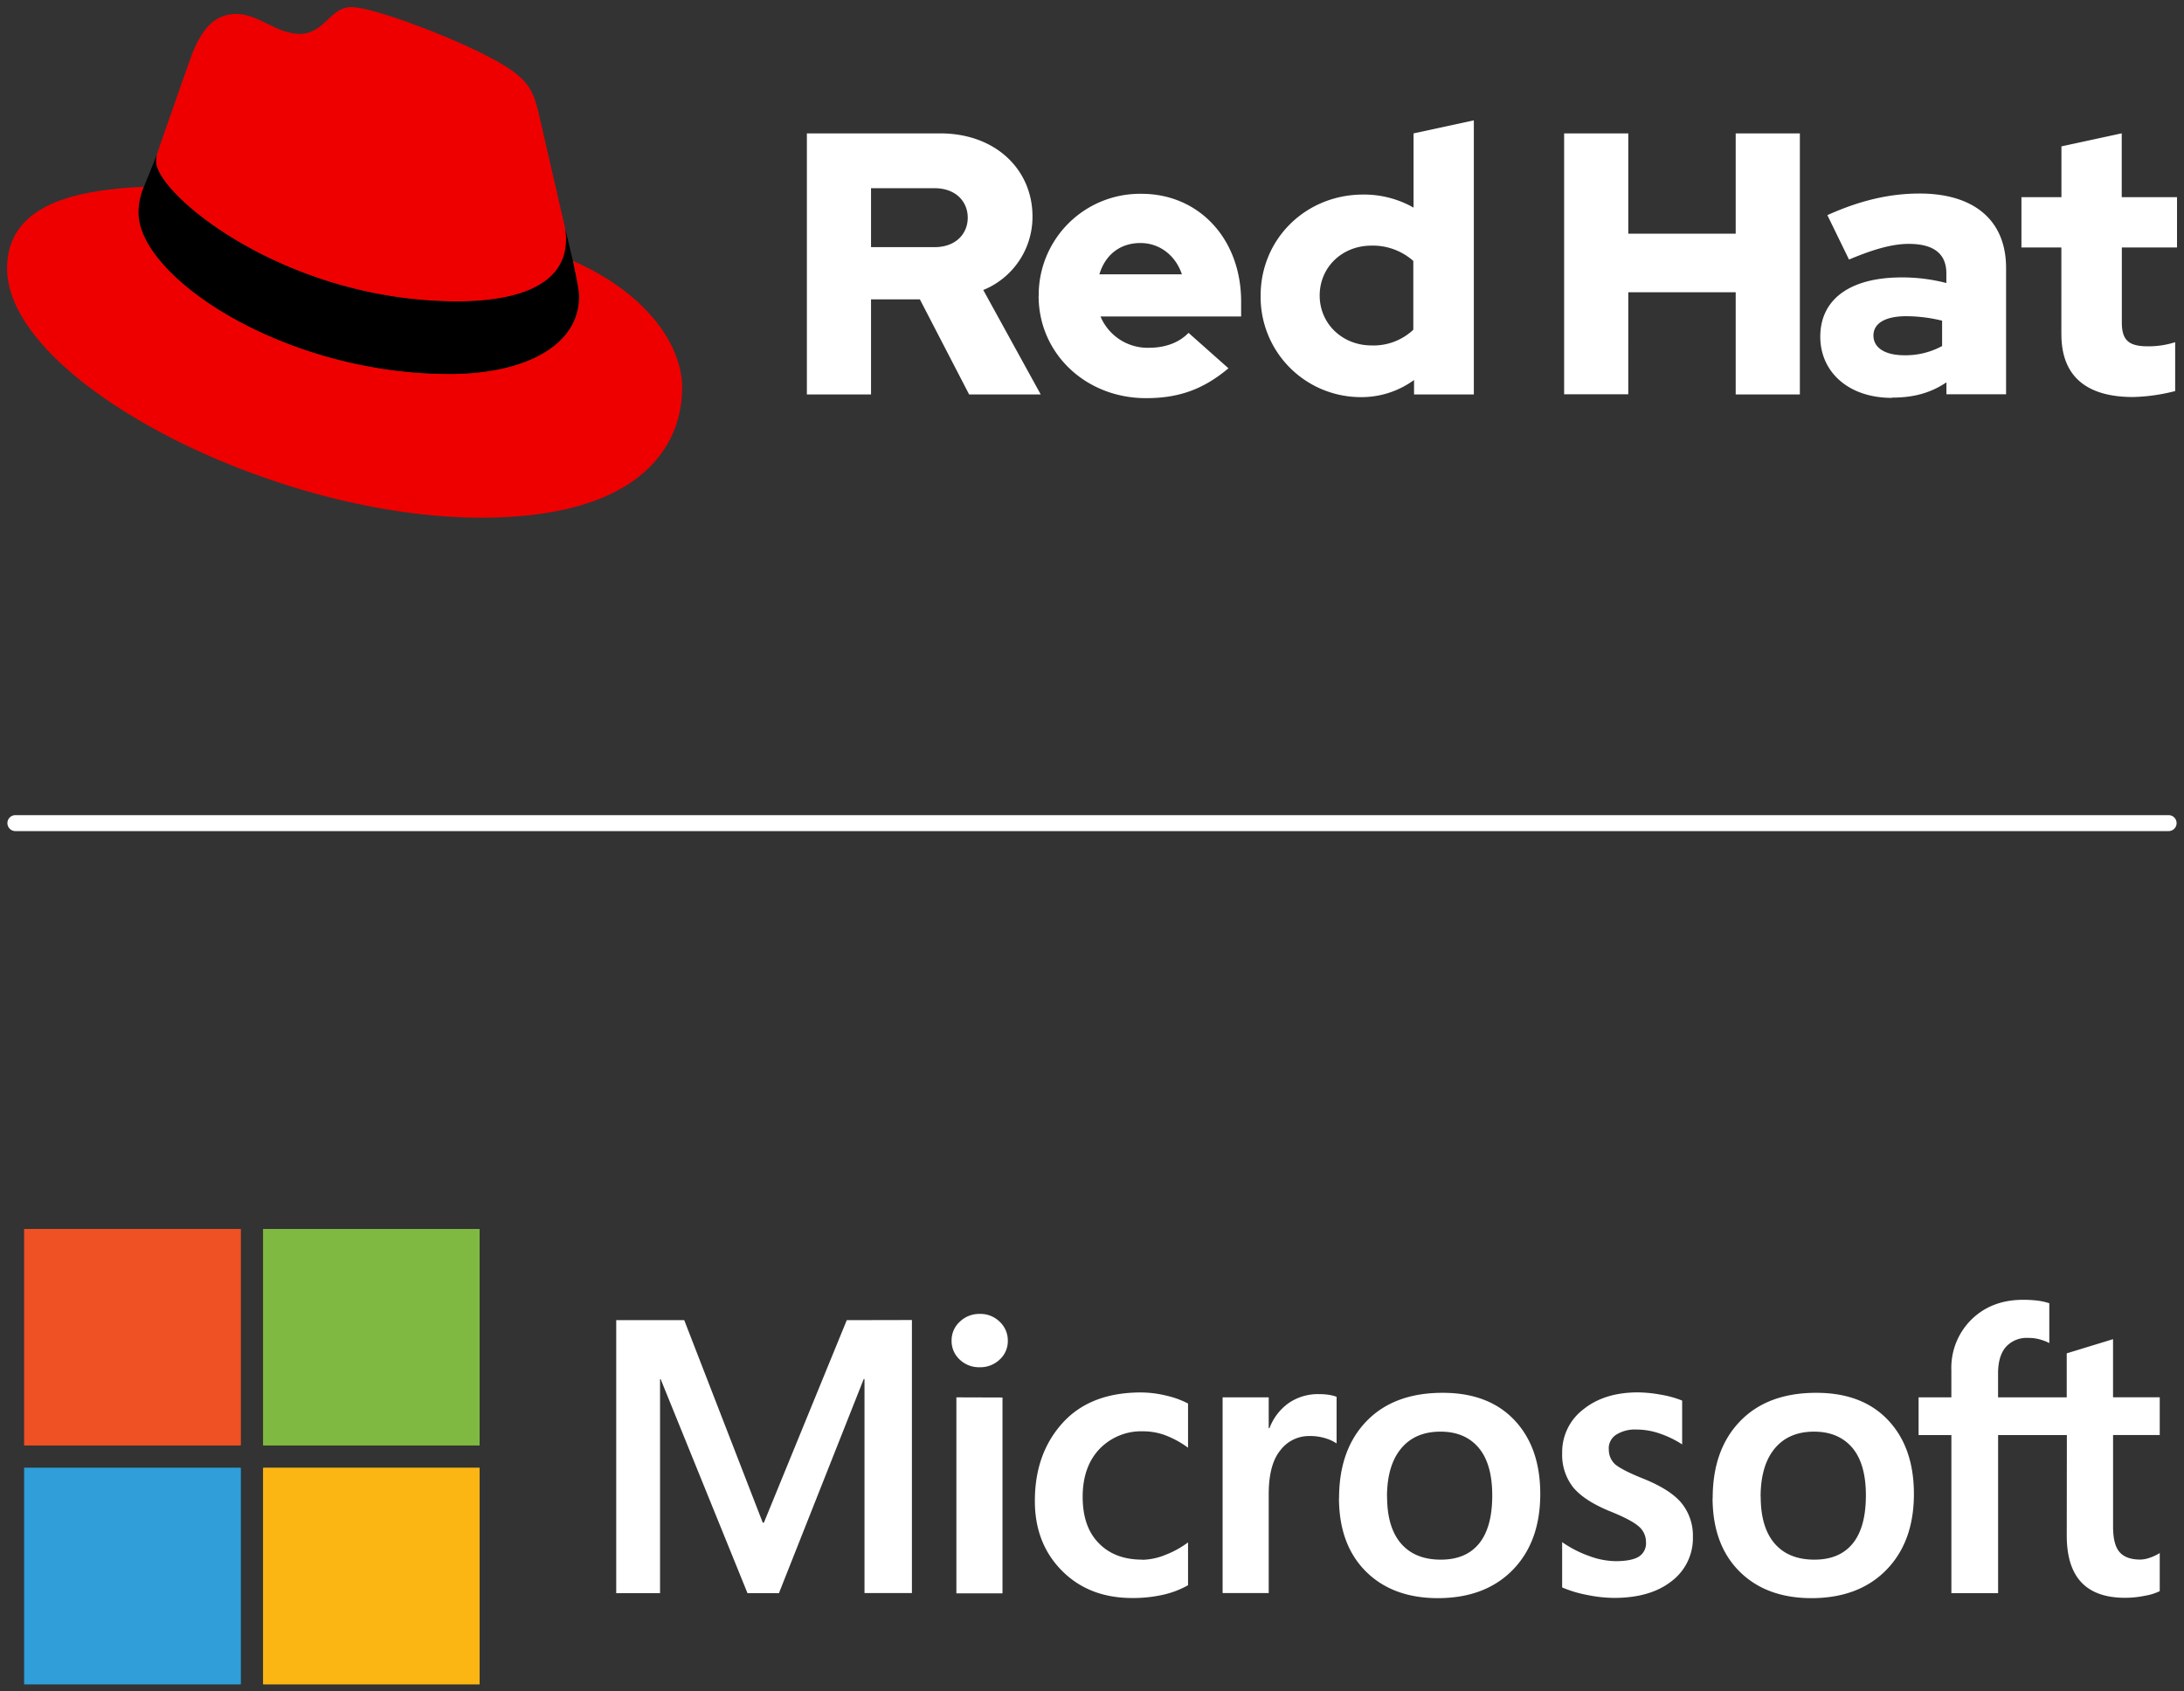 <svg id="Layer_1" data-name="Layer 1" xmlns="http://www.w3.org/2000/svg" viewBox="0 0 615.84 477"><rect x="0" y="0" width="615.84" height="477" fill="#333333" stroke="none"/><defs><style>.cls-1{fill:#fff;}.cls-2{fill:#e00;}.cls-3{fill:#f25022;}.cls-4{fill:#7fba00;}.cls-5{fill:#00a4ef;}.cls-6{fill:#ffb900;}.cls-7{fill:#ef5024;}.cls-8{fill:#80b942;}.cls-9{fill:#309ed8;}.cls-10{fill:#fcb614;}</style></defs><title>Logo-Red_Hat-Microsoft-B-Reverse-RGB</title><path class="cls-1" d="M611.5,234.39H4.34a2.25,2.25,0,0,1,0-4.5H611.5a2.25,2.25,0,0,1,0,4.5Z"/><path class="cls-2" d="M161.52,73.57c1.73,8.19,1.73,9.05,1.73,10.13,0,14-15.74,21.77-36.43,21.77C80,105.47,39.08,78.1,39.08,60a18.45,18.45,0,0,1,1.51-7.33C23.77,53.52,2,56.54,2,75.72,2,107.2,76.59,146,135.65,146c45.28,0,56.7-20.48,56.7-36.65,0-12.72-11-27.16-30.83-35.78M129,85c12.51,0,30.61-2.58,30.61-17.46a14,14,0,0,0-.31-3.42l-7.45-32.36c-1.72-7.12-3.23-10.35-15.73-16.6C126.38,10.19,105.26,2,99,2c-5.82,0-7.55,7.54-14.45,7.54-6.68,0-11.64-5.6-17.89-5.6-6,0-9.91,4.09-12.93,12.5,0,0-8.41,23.72-9.49,27.16A6.43,6.43,0,0,0,44,45.54C44,54.76,80.33,85,129,85"/><path d="M161.52,73.57c1.73,8.19,1.73,9.05,1.73,10.13,0,14-15.74,21.77-36.43,21.77C80,105.47,39.08,78.1,39.08,60a18.45,18.45,0,0,1,1.51-7.33l3.66-9.06A6.43,6.43,0,0,0,44,45.54C44,54.76,80.33,85,129,85c12.51,0,30.61-2.58,30.61-17.46a14,14,0,0,0-.31-3.42l2.25,9.46Z"/><path class="cls-1" d="M227.52,111.24h18.09V84.42h13.77l13.89,26.82h20.19l-16.2-29.45a22.27,22.27,0,0,0,13.88-20.72c0-13.25-10.41-23.45-26-23.45H227.52v73.62Zm36-58.16c6,0,9.36,3.78,9.36,8.31s-3.36,8.31-9.36,8.31H245.61V53.08Zm29.35,30.39c0,16.2,13.25,28.82,30.28,28.82,9.36,0,16.2-2.53,23.25-8.42l-11.26-10c-2.63,2.74-6.52,4.21-11.14,4.21a14.39,14.39,0,0,1-13.68-8.83h39.65V85.05c0-17.67-11.88-30.39-28.08-30.39a28.57,28.57,0,0,0-29,28.81m28.71-14.93c5.36,0,9.88,3.47,11.67,8.83H310c1.68-5.57,5.89-8.83,11.57-8.83m77.19,42.7h16.83V33.94l-17,3.68V58.55a28.3,28.3,0,0,0-14.2-3.68c-16.2,0-28.92,12.51-28.92,28.5A28.25,28.25,0,0,0,383.79,112a25.13,25.13,0,0,0,14.94-4.83v4.1ZM372.12,83.37c0-8,6.31-14.1,14.62-14.1a17.22,17.22,0,0,1,11.78,4.32V93a16.36,16.36,0,0,1-11.78,4.42c-8.2,0-14.62-6.1-14.62-14.09m68.93,27.87h18.09V82.42h30.29v28.82h18.09V37.62H489.43V65.91H459.14V37.62H441.05v73.62Zm92.44.94c6,0,10.84-1.26,15.36-4.31v3.37h16.82V75.58c0-13.56-9.15-21-24.39-21-8.52,0-16.94,2-26,6.1l6.1,12.52c6.52-2.74,12-4.42,16.83-4.42,7,0,10.62,2.73,10.62,8.31v2.73a49.53,49.53,0,0,0-12.62-1.58c-14.31,0-22.93,6-22.93,16.73,0,9.78,7.78,17.24,20.19,17.24m-5.2-17.56c0-3.68,3.69-5.47,9.26-5.47a43.12,43.12,0,0,1,10.1,1.26v7.15A21.51,21.51,0,0,1,537,100.19c-5.47,0-8.73-2.1-8.73-5.57m53-.32c0,11.89,7.15,17.67,20.19,17.67a52.11,52.11,0,0,0,11.89-1.68V96.51a24.84,24.84,0,0,1-7.68,1.16c-5.37,0-7.36-1.68-7.36-6.73V69.8h15.56V55.6H598.28v-18l-17,3.68V55.6H570V69.8h11.26V94.3Z"/><path class="cls-1" d="M257.14,372.28v77H243.77V388.93h-.22l-23.91,60.39h-8.86l-24.5-60.39h-.16v60.39H173.76v-77h19.18l22.14,57.11h.32l23.37-57.11Zm11.19,5.85a7.1,7.1,0,0,1,2.34-5.4,7.88,7.88,0,0,1,5.56-2.17,7.74,7.74,0,0,1,5.69,2.23,7.22,7.22,0,0,1,2.26,5.34,7,7,0,0,1-2.31,5.32,7.94,7.94,0,0,1-5.64,2.15,7.85,7.85,0,0,1-5.62-2.17A7.07,7.07,0,0,1,268.33,378.13Zm14.35,16v55.23h-13V394.09Zm39.43,45.77a17.86,17.86,0,0,0,6.39-1.34A26.94,26.94,0,0,0,335,435v12.08a25.9,25.9,0,0,1-7.06,2.69,38.55,38.55,0,0,1-8.68.91q-12.19,0-19.83-7.71t-7.62-19.69q0-13.32,7.79-21.94t22.08-8.63a30.48,30.48,0,0,1,7.38.94,25,25,0,0,1,5.94,2.18v12.46a27.24,27.24,0,0,0-6.15-3.41,17.91,17.91,0,0,0-6.42-1.21,16.3,16.3,0,0,0-12.41,5q-4.73,5-4.73,13.48t4.54,13.06Q314.33,439.87,322.11,439.86ZM372,393.18a16.78,16.78,0,0,1,2.79.21,11.38,11.38,0,0,1,2.1.54v13.16a11.46,11.46,0,0,0-3-1.42,14.66,14.66,0,0,0-4.75-.67,10.1,10.1,0,0,0-8.09,4q-3.3,4-3.3,12.41v27.88h-13V394.09h13v8.7h.21a15.27,15.27,0,0,1,5.38-7.06A14.57,14.57,0,0,1,372,393.18Zm5.59,29.33q0-13.69,7.74-21.7t21.49-8q12.94,0,20.22,7.71t7.28,20.82q0,13.43-7.73,21.38t-21.06,8q-12.84,0-20.39-7.54T377.56,422.51Zm13.54-.43q0,8.66,3.92,13.22t11.23,4.56q7.1,0,10.8-4.56t3.7-13.54q0-8.92-3.84-13.46t-10.77-4.54q-7.14,0-11.09,4.76T391.1,422.08Zm62.53-13.48a5.56,5.56,0,0,0,1.78,4.38c1.18,1,3.79,2.39,7.84,4q7.78,3.12,10.93,7a14.53,14.53,0,0,1,3.15,9.43,15.19,15.19,0,0,1-6,12.52q-6,4.72-16.2,4.72a38.6,38.6,0,0,1-7.6-.83,33.66,33.66,0,0,1-7.07-2.12V434.92a31.85,31.85,0,0,0,7.63,3.92,22.26,22.26,0,0,0,7.41,1.45q4.41,0,6.51-1.23a4.42,4.42,0,0,0,2.09-4.14,5.75,5.75,0,0,0-2.17-4.54q-2.19-1.85-8.25-4.27-7.2-3-10.21-6.77a14.8,14.8,0,0,1-3-9.56,15.12,15.12,0,0,1,5.94-12.28q5.93-4.8,15.39-4.81a37.27,37.27,0,0,1,6.5.65,28.71,28.71,0,0,1,6,1.66v12.36a27.44,27.44,0,0,0-6-2.95,19.93,19.93,0,0,0-6.82-1.24,9.94,9.94,0,0,0-5.78,1.45A4.6,4.6,0,0,0,453.63,408.6Zm29.28,13.91q0-13.69,7.74-21.7t21.49-8q12.95,0,20.23,7.71t7.28,20.82q0,13.43-7.74,21.38t-21.06,8q-12.84,0-20.39-7.54T482.91,422.51Zm13.54-.43q0,8.66,3.92,13.22t11.23,4.56q7.1,0,10.8-4.56t3.71-13.54q0-8.92-3.84-13.46c-2.56-3-6.16-4.54-10.77-4.54q-7.15,0-11.1,4.76T496.45,422.08Zm86.33-17.35H563.42v44.59H550.25V404.73H541V394.09h9.24v-7.68a19.12,19.12,0,0,1,5.67-14.27q5.67-5.55,14.53-5.56a32.63,32.63,0,0,1,4.2.24,17.44,17.44,0,0,1,3.22.73v11.23a12.71,12.71,0,0,0-2.26-.91,11.62,11.62,0,0,0-3.7-.54,7.86,7.86,0,0,0-6.29,2.55q-2.21,2.55-2.2,7.55v6.66h19.36V381.68l13.06-4v16.39H609v10.64H595.84v25.84c0,3.4.61,5.8,1.85,7.2s3.18,2.09,5.83,2.09a8.57,8.57,0,0,0,2.71-.53A12.94,12.94,0,0,0,609,438v10.74a15.08,15.08,0,0,1-4.11,1.29,27.73,27.73,0,0,1-5.67.59q-8.22,0-12.33-4.37t-4.11-13.2Z"/><rect class="cls-3" x="6.84" y="346.6" width="61.02" height="61.02"/><rect class="cls-4" x="74.22" y="346.6" width="61.02" height="61.02"/><rect class="cls-5" x="6.84" y="413.98" width="61.02" height="61.02"/><rect class="cls-6" x="74.22" y="413.98" width="61.02" height="61.02"/><rect class="cls-7" x="6.84" y="346.6" width="61.02" height="61.02"/><rect class="cls-8" x="74.22" y="346.6" width="61.02" height="61.02"/><rect class="cls-9" x="6.84" y="413.98" width="61.02" height="61.02"/><rect class="cls-10" x="74.22" y="413.98" width="61.02" height="61.02"/></svg>